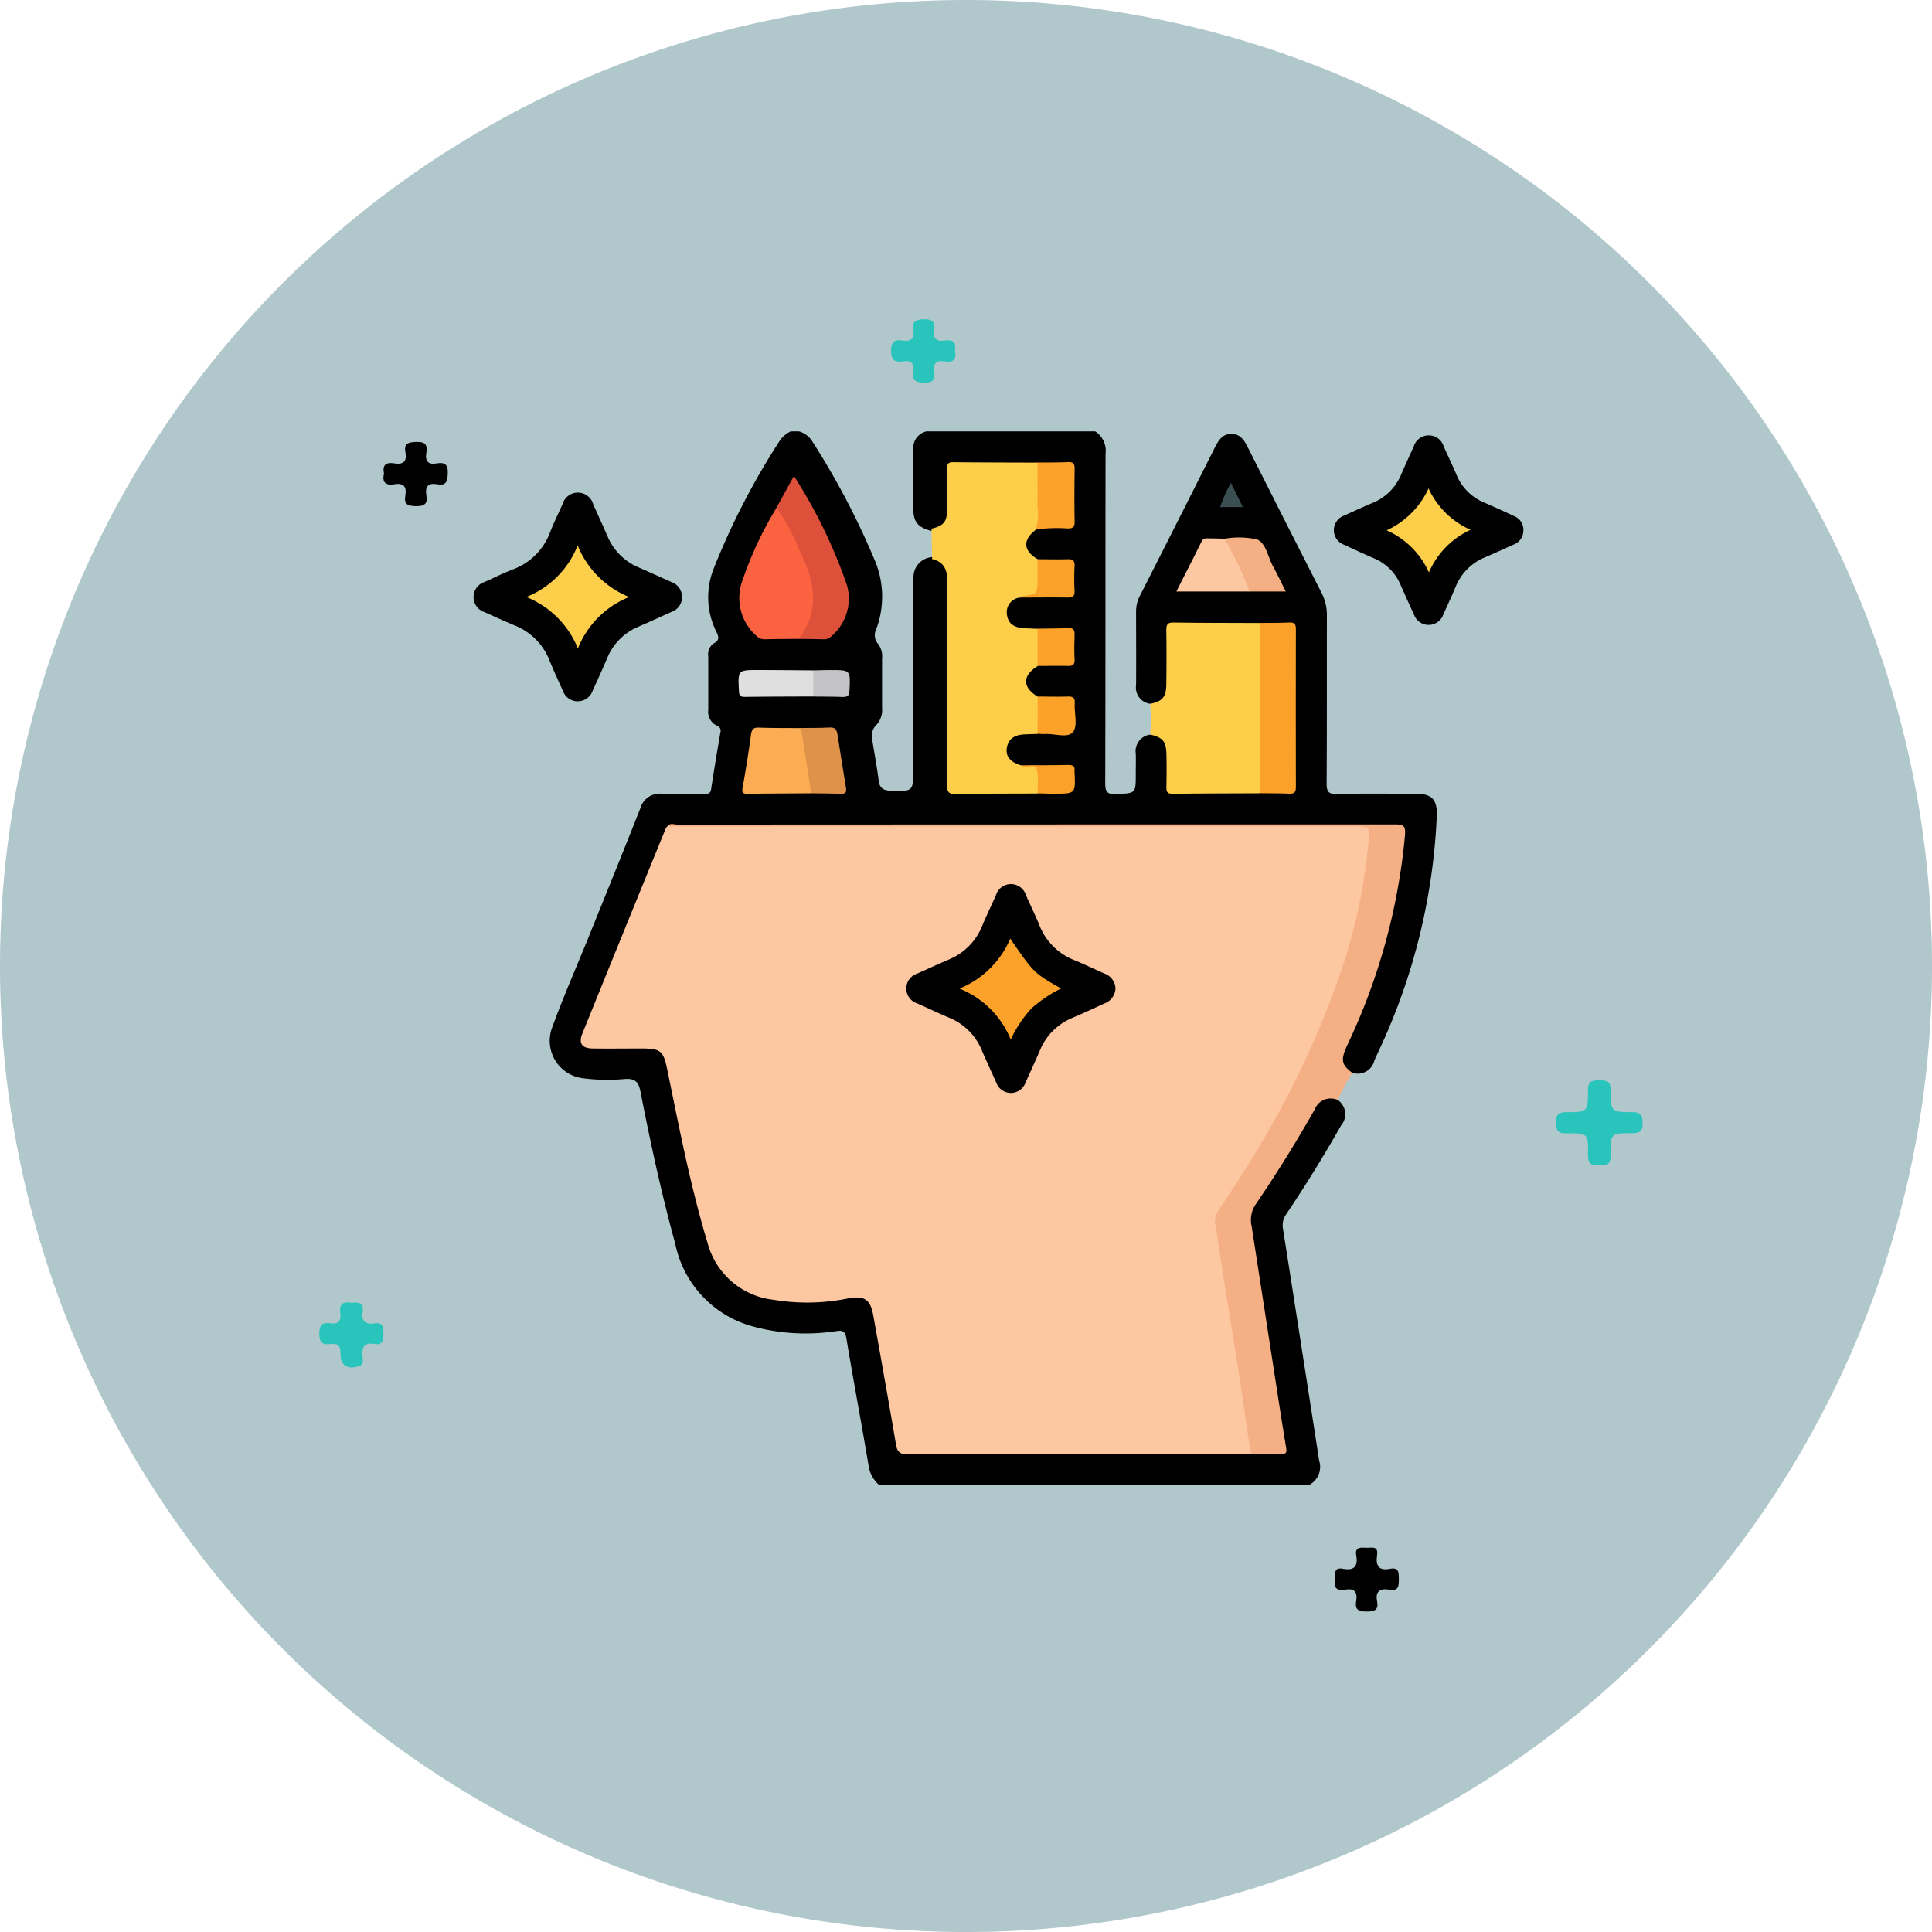 <svg xmlns="http://www.w3.org/2000/svg" xmlns:xlink="http://www.w3.org/1999/xlink" width="90.773" height="90.773" viewBox="0 0 90.773 90.773">
  <defs>
    <clipPath id="clip-path">
      <rect id="Rectángulo_37155" data-name="Rectángulo 37155" width="49.33" height="49.502" fill="none"/>
    </clipPath>
  </defs>
  <g id="Grupo_163982" data-name="Grupo 163982" transform="translate(-407 -1777)">
    <path id="Trazado_127482" data-name="Trazado 127482" d="M45.387,0A45.387,45.387,0,1,1,0,45.387,45.387,45.387,0,0,1,45.387,0Z" transform="translate(407 1777)" fill="#b0c8cb"/>
    <g id="Grupo_157122" data-name="Grupo 157122" transform="translate(6807.246 8347.413)">
      <g id="Grupo_156595" data-name="Grupo 156595" transform="translate(-6385.246 -6555.413)">
        <path id="Trazado_127053" data-name="Trazado 127053" d="M15.375,123.6c.416.093.513-.1.509-.492-.011-.974.006-.992,1.015-.986.375,0,.492-.114.485-.485-.007-.346-.07-.507-.469-.505-1.011,0-1.037-.017-1.026-1.026,0-.457-.219-.465-.558-.469s-.514.053-.514.459c0,1.022-.021,1.041-1.019,1.037-.386,0-.478.138-.479.5s.091.5.477.494c1.018-.006,1.042.013,1.02.978-.011.448.155.579.561.5" transform="translate(44.792 -83.878)" fill="#29c4bb"/>
        <path id="Trazado_127054" data-name="Trazado 127054" d="M213.5,151.159c-.373-.071-.579.052-.518.474.051.353-.071.55-.461.489s-.522.081-.525.492c0,.431.173.53.54.481.351-.047.462.105.455.455-.011.547.328.757.857.591.251-.079.2-.279.18-.437-.044-.432.055-.7.565-.611.395.067.419-.181.418-.484s-.013-.548-.414-.486c-.432.067-.636-.091-.564-.547.068-.436-.211-.455-.533-.417" transform="translate(-211.994 -104.948)" fill="#29c4bb"/>
        <path id="Trazado_127055" data-name="Trazado 127055" d="M207.478,69.132c-.1.416.094.558.484.492.422-.071.594.1.52.521s.1.5.5.507.558-.116.488-.511c-.075-.42.1-.594.518-.515s.471-.145.487-.509c.019-.427-.147-.539-.519-.474-.4.071-.555-.1-.487-.492.066-.378-.056-.531-.477-.516-.371.013-.586.066-.506.491s-.105.586-.52.516c-.39-.066-.58.074-.483.49" transform="translate(-204.437 -61.871)" fill="#010000"/>
        <path id="Trazado_127056" data-name="Trazado 127056" d="M51.8,186.5c-.091.388.1.53.488.46.455-.082.563.155.5.538-.072.426.134.493.509.49.358,0,.55-.083.475-.469-.1-.507.155-.631.591-.556s.427-.206.428-.513-.006-.549-.411-.47c-.544.108-.683-.154-.61-.641.07-.466-.285-.332-.522-.346s-.531-.047-.458.357c.09.5-.085.732-.614.63-.442-.085-.388.223-.375.519" transform="translate(-4.069 -127.272)" fill="#010000"/>
        <path id="Trazado_127057" data-name="Trazado 127057" d="M124.759,17.292c.1-.443-.141-.529-.5-.475s-.524-.1-.467-.47-.053-.539-.479-.53c-.392.008-.571.109-.5.512s-.121.547-.507.489c-.358-.054-.538.032-.54.47s.167.569.558.507c.413-.066.553.122.489.507-.072.432.16.482.524.49.389.008.516-.138.458-.495-.062-.391.082-.57.49-.5s.569-.1.48-.5" transform="translate(-94.9 -15.817)" fill="#29c4bb"/>
      </g>
      <g id="Grupo_156642" data-name="Grupo 156642" transform="translate(-6378 -6550.146)">
        <g id="Grupo_156642-2" data-name="Grupo 156642" clip-path="url(#clip-path)">
          <path id="Trazado_127556" data-name="Trazado 127556" d="M36.93,0a1.085,1.085,0,0,1,.488,1.063c-.009,5.149,0,10.3-.015,15.446,0,.4.058.552.507.532.926-.043.928-.012.928-.934,0-.322.009-.644,0-.965a.782.782,0,0,1,.684-.894c.507-.043.782.168.894.706a6.2,6.2,0,0,1,.046,1.2c.008.69.023.709.7.713,1.173.006,2.346-.01,3.519.007a9.41,9.41,0,0,1,.964-.008c.368.013.521-.142.518-.511-.008-.8,0-1.607,0-2.411,0-1.4,0-2.8,0-4.194,0-.562-.047-.6-.606-.608-.289-.005-.579.01-.867-.01-1.158.017-2.316,0-3.474.008-.734,0-.74.009-.743.764,0,.611.006,1.223,0,1.834a1.364,1.364,0,0,1-.2.783c-.177.254-.4.43-.732.282a.768.768,0,0,1-.688-.884c.008-1.16,0-2.319,0-3.479a1.591,1.591,0,0,1,.19-.737q1.767-3.477,3.52-6.962c.167-.331.362-.628.778-.622s.6.309.765.639q1.724,3.419,3.462,6.83a2.255,2.255,0,0,1,.25,1.063c-.006,2.625.005,5.25-.013,7.875,0,.388.071.523.49.512,1.239-.031,2.48-.014,3.719-.01.728,0,.986.27.969,1a28.842,28.842,0,0,1-2.723,11.065c-.072.161-.151.319-.216.483a.8.8,0,0,1-1.022.563.685.685,0,0,1-.523-.834,3.174,3.174,0,0,1,.3-.863,29.227,29.227,0,0,0,2.447-8.461c.034-.289.017-.583.072-.866.08-.415-.124-.512-.478-.5-.467.013-.934-.013-1.4-.013q-15.87,0-31.74,0a1.175,1.175,0,0,0-.7.09,1.244,1.244,0,0,0-.332.58C15.491,22.192,14.3,25.1,13.092,28c-.282.679-.16.86.592.868.66.007,1.32,0,1.98,0,.83.005,1.109.217,1.272,1.013.4,1.956.81,3.91,1.269,5.854.178.752.4,1.492.6,2.237.515,1.9,1.856,2.636,3.685,2.771a10.545,10.545,0,0,0,2.743-.125c.9-.169,1.278.122,1.437,1.041.311,1.793.638,3.582.947,5.375.152.878.149.879,1.02.879H43.664c.193,0,.387,0,.579,0,.338,0,.676.006,1.014,0,.475-.009.5-.039.434-.5-.2-1.3-.4-2.608-.6-3.913-.3-1.972-.609-3.944-.909-5.917a2.11,2.11,0,0,1,.362-1.643c.921-1.281,1.718-2.644,2.512-4.007a1.447,1.447,0,0,1,.5-.578c.269-.154.54-.224.777.064a.808.808,0,0,1,.15,1.194q-1.21,2.137-2.58,4.176a.87.87,0,0,0-.148.673q.856,5.449,1.7,10.9a.954.954,0,0,1-.472,1.14H26.78a1.489,1.489,0,0,1-.507-.974c-.332-1.981-.706-3.956-1.036-5.938-.066-.4-.282-.338-.541-.306a9.434,9.434,0,0,1-4.012-.276A5.076,5.076,0,0,1,17.2,38.166c-.649-2.356-1.164-4.742-1.632-7.138-.088-.449-.239-.631-.729-.6a8.867,8.867,0,0,1-1.975-.035,1.771,1.771,0,0,1-1.453-2.367c.525-1.446,1.149-2.856,1.726-4.284.812-2.008,1.628-4.014,2.422-6.029a.951.951,0,0,1,1.024-.687c.659.021,1.32,0,1.98.008.177,0,.293-.008.326-.235.131-.89.285-1.778.434-2.666a.238.238,0,0,0-.16-.3.726.726,0,0,1-.411-.752c0-.837,0-1.675,0-2.512a.619.619,0,0,1,.246-.6c.308-.161.243-.325.125-.572a3.626,3.626,0,0,1-.135-2.9A34.061,34.061,0,0,1,22.146.386,1.4,1.4,0,0,1,22.624,0h.387a1.057,1.057,0,0,1,.607.438,36.053,36.053,0,0,1,2.944,5.59,4.373,4.373,0,0,1,.089,3.249.629.629,0,0,0,.086.717.966.966,0,0,1,.181.685c0,.773,0,1.546,0,2.319a1.032,1.032,0,0,1-.272.8.715.715,0,0,0-.194.666c.1.653.227,1.3.308,1.956.041.333.219.452.551.463,1.071.034,1.07.044,1.07-1.014q0-4.2,0-8.406a5.536,5.536,0,0,1,.015-.628.93.93,0,0,1,.972-.926.9.9,0,0,1,.749,1.028c.021,1.047.006,2.094.007,3.141q0,3.02,0,6.04c0,.734.013.742.764.746,1.095.007,2.19-.017,3.284.011.368-.009.738-.016,1.105,0s.563-.112.545-.521c-.021-.477-.06-.541-.566-.544-.593,0-1.186-.015-1.78-.014-.541-.12-.825-.409-.821-.834a.886.886,0,0,1,.858-.865,4.062,4.062,0,0,1,.715-.022c.4-.014.8,0,1.207-.007.258,0,.363-.12.386-.381.089-1.021.056-1.064-.956-1.073a2.561,2.561,0,0,1-.577-.041.825.825,0,0,1-.689-.853.8.8,0,0,1,.674-.813,9.223,9.223,0,0,1,1.146-.028c.281,0,.4-.125.4-.406,0-1.2.06-1.036-.955-1.05-.207,0-.414.008-.622-.005a2.875,2.875,0,0,1-.853-.067q-.725-.206-.735-.82c-.006-.405.219-.668.709-.827.655-.014,1.311-.027,1.966-.017.341.005.48-.128.493-.48.039-1.064.05-1.064-1-1.071a3.534,3.534,0,0,1-.527-.023.8.8,0,0,1-.69-.75.793.793,0,0,1,.554-.852A3.013,3.013,0,0,1,35.352,4.4c.322,0,.47-.128.467-.458-.006-.628-.009-1.256,0-1.884.005-.325-.125-.471-.456-.465-.386.008-.773.01-1.16,0-1.157.02-2.313,0-3.469.01-.566,0-.606.044-.614.6-.008.514.016,1.029-.01,1.542a.865.865,0,0,1-.891.928c-.581-.153-.814-.393-.831-.957q-.045-1.422,0-2.845A.8.8,0,0,1,29,0Z" transform="translate(-7.721)"/>
          <path id="Trazado_127557" data-name="Trazado 127557" d="M4.9,18.9a.734.734,0,0,1-.7-.5c-.215-.466-.428-.934-.622-1.409a2.908,2.908,0,0,0-1.649-1.66c-.475-.2-.941-.411-1.408-.622a.744.744,0,0,1,.007-1.42c.439-.2.871-.411,1.318-.587A2.953,2.953,0,0,0,3.6,10.953c.175-.448.387-.881.585-1.32a.749.749,0,0,1,1.441.008c.221.5.453.992.668,1.494A2.71,2.71,0,0,0,7.747,12.6q.771.339,1.537.689a.745.745,0,0,1-.007,1.42c-.5.224-.991.456-1.493.668a2.714,2.714,0,0,0-1.5,1.488c-.221.516-.451,1.028-.687,1.538a.729.729,0,0,1-.7.493" transform="translate(0 -6.215)"/>
          <path id="Trazado_127558" data-name="Trazado 127558" d="M28.747,58.393c.135-.181.327-.084.488-.084Q46.087,58.3,62.94,58.3c.384,0,.507.049.475.491a29.09,29.09,0,0,1-2.72,9.892c-.312.689-.269.9.238,1.289a10.143,10.143,0,0,0-.676,1.28.8.8,0,0,0-1.082.433q-1.306,2.312-2.8,4.5a1.317,1.317,0,0,0-.163,1.016q.552,3.576,1.106,7.153c.167,1.081.331,2.162.513,3.241.044.26-.051.3-.274.29-.45-.018-.9-.015-1.351-.021a.748.748,0,0,1-.254-.554c-.528-3.358-1.037-6.718-1.561-10.077a1.6,1.6,0,0,1,.367-1.208c.92-1.344,1.764-2.734,2.547-4.162a33.035,33.035,0,0,0,4.233-12.4c0-.032.01-.064.013-.1.085-.761.025-.831-.748-.831q-15.585,0-31.17,0c-.3,0-.617.085-.88-.144" transform="translate(-19.647 -39.833)" fill="#f4af84"/>
          <path id="Trazado_127559" data-name="Trazado 127559" d="M105.592,36.4c-1.365.006-2.731.007-4.1.024-.254,0-.287-.108-.283-.318.01-.514.011-1.029,0-1.543-.012-.6-.173-.783-.764-.922a8.527,8.527,0,0,0,0-1.444c.578-.117.752-.312.759-.915.01-.85.013-1.7,0-2.549,0-.266.063-.358.343-.355,1.346.019,2.692.017,4.038.022a.821.821,0,0,1,.156.635q.007,3.365,0,6.729a.839.839,0,0,1-.156.636" transform="translate(-68.652 -19.396)" fill="#fdce4a"/>
          <path id="Trazado_127560" data-name="Trazado 127560" d="M136.6,5.047a.7.7,0,0,1-.459.672c-.438.2-.874.4-1.318.588a2.526,2.526,0,0,0-1.419,1.429c-.178.43-.379.849-.568,1.274a.73.73,0,0,1-1.371.011c-.215-.466-.426-.934-.632-1.4a2.334,2.334,0,0,0-1.262-1.261c-.471-.2-.936-.42-1.4-.634a.728.728,0,0,1,.012-1.37c.439-.2.875-.4,1.318-.588a2.469,2.469,0,0,0,1.364-1.355c.188-.443.395-.877.59-1.318a.729.729,0,0,1,.692-.505.72.72,0,0,1,.7.494c.2.455.417.9.613,1.36a2.387,2.387,0,0,0,1.293,1.3c.47.2.938.417,1.4.632a.7.7,0,0,1,.449.679" transform="translate(-87.272 -0.401)"/>
          <path id="Trazado_127561" data-name="Trazado 127561" d="M19.975,58.631l32.278,0c.695,0,.737,0,.678.709a26.239,26.239,0,0,1-1.172,5.727,42.537,42.537,0,0,1-3.916,8.521c-.613,1.058-1.295,2.07-1.965,3.088-.282.428-.115.815-.059,1.2.284,1.961.621,3.914.927,5.872.21,1.343.4,2.689.6,4.032a2.9,2.9,0,0,0,.086.325c-1.482.006-2.963.016-4.445.017-3.9,0-7.8-.007-11.694.012-.4,0-.51-.124-.571-.483-.342-2.014-.7-4.024-1.062-6.036-.137-.769-.42-.954-1.219-.8a9.537,9.537,0,0,1-3.457.059,3.622,3.622,0,0,1-3.106-2.655c-.807-2.668-1.331-5.4-1.89-8.122-.19-.923-.3-1.031-1.239-1.031-.757,0-1.514.01-2.271,0-.517-.009-.674-.241-.482-.715q1.953-4.824,3.921-9.643c.011-.027.041-.047.063-.07" transform="translate(-10.875 -40.071)" fill="#fdc7a1"/>
          <path id="Trazado_127562" data-name="Trazado 127562" d="M68.008,9.109q-.015-.71-.029-1.419c.569-.134.728-.32.733-.891.006-.644.01-1.288,0-1.932,0-.227.06-.307.3-.3,1.32.015,2.639.015,3.959.02a.654.654,0,0,1,.145.494c.008.7.01,1.41,0,2.115a.551.551,0,0,1-.233.544c-.629.472-.6.99.09,1.387a2.75,2.75,0,0,1,.1,1.54c-.009.161-.128.238-.3.24a3.006,3.006,0,0,0-.666.023.693.693,0,0,0-.582.806c.062.465.4.612.826.632l.62.026a2.315,2.315,0,0,1,0,1.752c-.73.44-.728,1,0,1.437a2.336,2.336,0,0,1-.005,1.752c-.207.007-.414.011-.621.021-.421.022-.752.173-.827.637-.065.4.173.674.683.821.064.005-.014-.005.046.013.261.078.641-.159.778.164a1.218,1.218,0,0,1-.06,1.142c-1.271.006-2.542,0-3.812.026-.365.009-.45-.093-.448-.452.015-3.186,0-6.372.016-9.558,0-.543-.163-.9-.713-1.033" transform="translate(-46.46 -3.118)" fill="#fdce4a"/>
          <path id="Trazado_127563" data-name="Trazado 127563" d="M42.248,17.476c-.531.005-1.062.005-1.592.02a.532.532,0,0,1-.423-.181,2.362,2.362,0,0,1-.644-2.563A17.426,17.426,0,0,1,41.2,11.309c.232-.028.3.159.376.309a22.364,22.364,0,0,1,1.283,2.8,3.139,3.139,0,0,1-.171,2.566.892.892,0,0,1-.437.493" transform="translate(-26.959 -7.727)" fill="#fb6240"/>
          <path id="Trazado_127564" data-name="Trazado 127564" d="M116.693,36.4q0-4,0-8c.465-.005.931,0,1.4-.021.24-.01.3.088.3.309q-.009,3.711,0,7.423c0,.22-.054.321-.3.311-.465-.02-.931-.016-1.4-.022" transform="translate(-79.753 -19.399)" fill="#fba129"/>
          <path id="Trazado_127565" data-name="Trazado 127565" d="M46.028,14.264c1.067-1.413.695-2.834-.007-4.237A9.564,9.564,0,0,0,44.976,8.1l.818-1.49a23.813,23.813,0,0,1,2.5,5.153,2.334,2.334,0,0,1-.727,2.371.484.484,0,0,1-.386.151c-.386-.011-.772-.013-1.158-.018" transform="translate(-30.739 -4.516)" fill="#dd5039"/>
          <path id="Trazado_127566" data-name="Trazado 127566" d="M43.136,47.045c-.993.007-1.986.008-2.978.024-.245,0-.287-.062-.243-.3q.223-1.227.39-2.465c.034-.252.105-.355.378-.345.656.025,1.313.018,1.969.023a5.851,5.851,0,0,1,.42,1.946,1.839,1.839,0,0,1,.064,1.121" transform="translate(-27.269 -30.04)" fill="#fcac52"/>
          <path id="Trazado_127567" data-name="Trazado 127567" d="M107.757,18.373h-3.435c.413-.816.807-1.581,1.186-2.352.089-.181.23-.142.367-.143.241,0,.482.009.723.014a.524.524,0,0,1,.27.263q.45.881.881,1.77c.069.144.143.3.009.449" transform="translate(-71.298 -10.849)" fill="#fdc7a1"/>
          <path id="Trazado_127568" data-name="Trazado 127568" d="M83.446,7.734a2.4,2.4,0,0,0,.085-1.087c.016-.688,0-1.377,0-2.066.482,0,.964,0,1.445-.019.236-.009.3.078.3.3-.011.835-.015,1.671,0,2.507.006.277-.116.308-.343.309a7.237,7.237,0,0,0-1.488.053" transform="translate(-57.031 -3.117)" fill="#fca129"/>
          <path id="Trazado_127569" data-name="Trazado 127569" d="M49.079,47.044,48.6,43.977c.448-.006.9,0,1.344-.023.255-.016.335.1.369.317q.193,1.256.4,2.511c.034.205-.015.293-.238.285-.463-.017-.928-.016-1.392-.023" transform="translate(-33.212 -30.039)" fill="#df9249"/>
          <path id="Trazado_127570" data-name="Trazado 127570" d="M42.853,36.668c-1.073.005-2.146.005-3.219.02-.212,0-.261-.067-.271-.273-.053-.99-.06-.992.944-.989.849,0,1.7.01,2.546.016a1.212,1.212,0,0,1,0,1.226" transform="translate(-26.89 -24.212)" fill="#dfdfdf"/>
          <path id="Trazado_127571" data-name="Trazado 127571" d="M112.67,18.278a12.082,12.082,0,0,0-.918-2.009c-.069-.162-.16-.316-.241-.473a4.013,4.013,0,0,1,1.514.033c.436.191.51.836.756,1.275.2.359.373.734.594,1.174Z" transform="translate(-76.211 -10.754)" fill="#f4af84"/>
          <path id="Trazado_127572" data-name="Trazado 127572" d="M81,20.766a.4.4,0,0,1,.123-.066c.74-.092.74-.091.74-.833q0-.452,0-.9c.467,0,.934.013,1.4,0,.238-.007.355.046.34.316a11.421,11.421,0,0,0,0,1.159c.012.258-.085.33-.333.326-.757-.011-1.513,0-2.27,0" transform="translate(-55.362 -12.96)" fill="#faa129"/>
          <path id="Trazado_127573" data-name="Trazado 127573" d="M83.733,30.977q0-.876,0-1.752c.481-.008.963-.006,1.444-.027.242-.01.3.093.292.313-.013.385-.02.773,0,1.157.016.276-.11.316-.342.309-.466-.013-.932,0-1.4,0" transform="translate(-57.227 -19.955)" fill="#fca129"/>
          <path id="Trazado_127574" data-name="Trazado 127574" d="M83.731,41.11q0-.876.005-1.752c.465,0,.931.016,1.4,0,.233-.006.355.036.339.31-.028.462.148,1.06-.079,1.353-.243.312-.868.068-1.325.1a2.652,2.652,0,0,1-.335-.017" transform="translate(-57.225 -26.899)" fill="#fca229"/>
          <path id="Trazado_127575" data-name="Trazado 127575" d="M82.079,50.849c0-.079,0-.158,0-.237a3.113,3.113,0,0,0-.027-.847c-.111-.361-.527-.028-.738-.235.74,0,1.48,0,2.219-.014.2,0,.306.06.28.274a.306.306,0,0,0,0,.048c.052,1.028.052,1.029-.965,1.028-.257,0-.514-.011-.771-.016" transform="translate(-55.574 -33.842)" fill="#fba129"/>
          <path id="Trazado_127576" data-name="Trazado 127576" d="M50.428,36.668V35.441c.273-.006.545-.015.817-.016.943,0,.934,0,.886.966-.012.233-.082.3-.309.3-.464-.019-.929-.015-1.394-.02" transform="translate(-34.465 -24.211)" fill="#c4c3c8"/>
          <path id="Trazado_127577" data-name="Trazado 127577" d="M111.322,7.63l.561,1.142h-1.069a7,7,0,0,1,.508-1.142" transform="translate(-75.735 -5.215)" fill="#3b4f53"/>
          <path id="Trazado_127578" data-name="Trazado 127578" d="M12.676,19.351a4.321,4.321,0,0,0-2.411,2.418,4.357,4.357,0,0,0-2.423-2.417,4.309,4.309,0,0,0,2.413-2.425,4.377,4.377,0,0,0,2.421,2.424" transform="translate(-5.36 -11.569)" fill="#fdce4a"/>
          <path id="Trazado_127579" data-name="Trazado 127579" d="M135.555,10.431a3.981,3.981,0,0,0,1.962-1.967,3.893,3.893,0,0,0,1.973,1.945,3.92,3.92,0,0,0-1.956,2,3.935,3.935,0,0,0-1.979-1.973" transform="translate(-92.644 -5.785)" fill="#fdce4a"/>
          <path id="Trazado_127580" data-name="Trazado 127580" d="M74.082,72.1a.786.786,0,0,1-.51.7c-.5.222-.99.461-1.494.67a2.807,2.807,0,0,0-1.556,1.561c-.214.5-.448,1-.669,1.494a.729.729,0,0,1-1.372,0c-.221-.5-.456-.992-.669-1.494a2.8,2.8,0,0,0-1.554-1.562c-.5-.21-.995-.448-1.494-.669a.735.735,0,0,1,0-1.4c.485-.213.964-.438,1.451-.645a2.869,2.869,0,0,0,1.6-1.587c.2-.488.436-.965.649-1.45a.738.738,0,0,1,1.412,0c.207.47.436.93.629,1.406a2.891,2.891,0,0,0,1.659,1.65c.475.194.937.419,1.407.627a.784.784,0,0,1,.513.7" transform="translate(-43.918 -45.924)"/>
          <path id="Trazado_127581" data-name="Trazado 127581" d="M74.541,80.032a4.341,4.341,0,0,0-2.406-2.394,4.385,4.385,0,0,0,2.384-2.345c1.116,1.617,1.116,1.617,2.389,2.341a6.2,6.2,0,0,0-1.4.944,5.745,5.745,0,0,0-.966,1.455" transform="translate(-49.3 -51.458)" fill="#fca129"/>
        </g>
      </g>
    </g>
  </g>
</svg>
